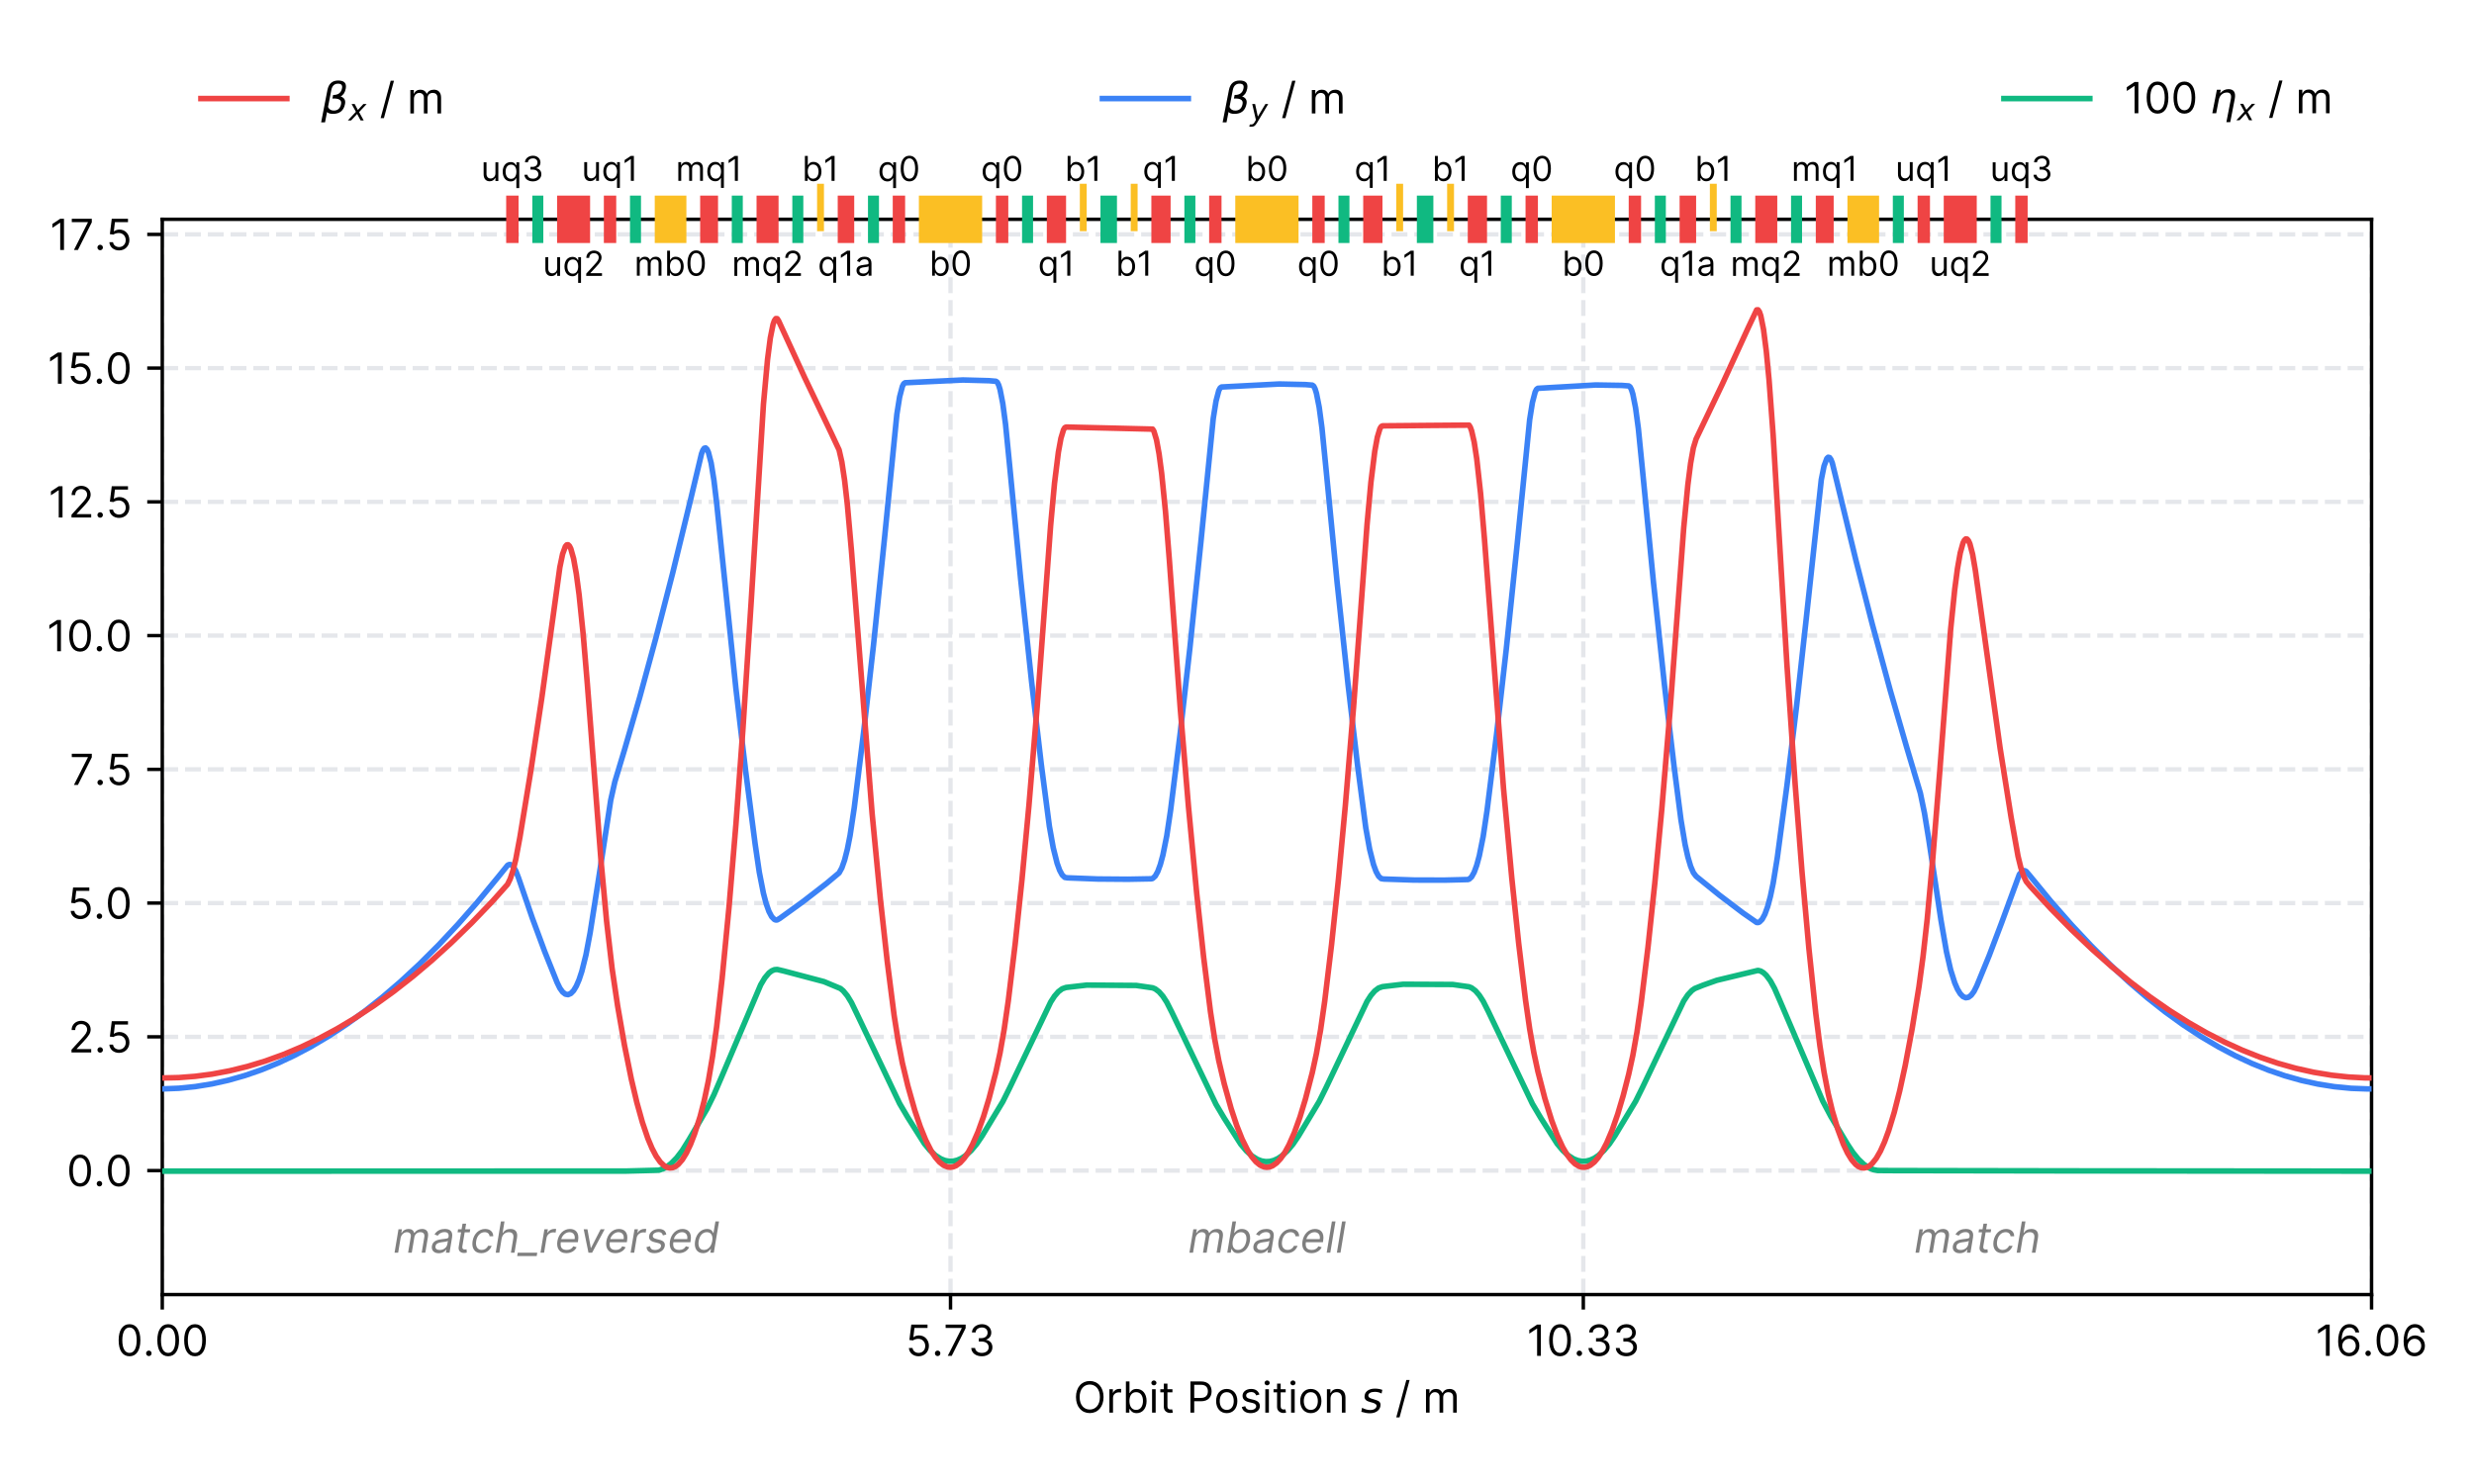 <?xml version="1.0" encoding="utf-8" standalone="no"?>
<!DOCTYPE svg PUBLIC "-//W3C//DTD SVG 1.1//EN"
  "http://www.w3.org/Graphics/SVG/1.1/DTD/svg11.dtd">
<!-- Created with matplotlib (https://matplotlib.org/) -->
<svg height="345.6pt" version="1.1" viewBox="0 0 576 345.6" width="576pt" xmlns="http://www.w3.org/2000/svg" xmlns:xlink="http://www.w3.org/1999/xlink">
 <defs>
  <style type="text/css">*{stroke-linecap:butt;stroke-linejoin:round;}</style>
 </defs>
 <g id="figure_1">
  <g id="patch_1">
   <path d="M 0 345.6 
L 576 345.6 
L 576 0 
L 0 0 
z
" style="fill:#ffffff;"/>
  </g>
  <g id="axes_1">
   <g id="patch_2">
    <path d="M 37.78 301.48 
L 552.15 301.48 
L 552.15 51.074 
L 37.78 51.074 
z
" style="fill:#ffffff;"/>
   </g>
   <g id="matplotlib.axis_1">
    <g id="xtick_1">
     <g id="line2d_1">
      <path clip-path="url(#p990323f74e)" d="M 37.78 301.48 
L 37.78 51.074 
" style="fill:none;stroke:#e5e7eb;stroke-dasharray:3.7,1.6;stroke-dashoffset:0;"/>
     </g>
     <g id="line2d_2">
      <defs>
       <path d="M 0 0 
L 0 3.5 
" id="m38af59e47b" style="stroke:#000000;stroke-width:0.8;"/>
      </defs>
      <g>
       <use style="stroke:#000000;stroke-width:0.8;" x="37.78" xlink:href="#m38af59e47b" y="301.48"/>
      </g>
     </g>
     <g id="text_1">
      <!-- 0.00 -->
      <g transform="translate(27.027 315.753)scale(0.1 -0.1)">
       <defs>
        <path d="M 31.25 -1 
C 47.297 -1 56.531 12.609 56.531 36.359 
C 56.531 59.938 47.156 73.719 31.25 73.719 
C 15.344 73.719 5.969 59.938 5.969 36.359 
C 5.969 12.609 15.203 -1 31.25 -1 
z
M 31.25 6.812 
C 20.672 6.812 14.484 17.438 14.484 36.359 
C 14.484 55.25 20.734 66.047 31.25 66.047 
C 41.766 66.047 48.016 55.25 48.016 36.359 
C 48.016 17.438 41.828 6.812 31.25 6.812 
z
" id="Inter-Regular-48"/>
        <path d="M 13.781 -0.562 
C 17.297 -0.562 20.172 2.312 20.172 5.828 
C 20.172 9.344 17.297 12.219 13.781 12.219 
C 10.266 12.219 7.391 9.344 7.391 5.828 
C 7.391 2.312 10.266 -0.562 13.781 -0.562 
z
" id="Inter-Regular-46"/>
       </defs>
       <use xlink:href="#Inter-Regular-48"/>
       <use x="62.5" xlink:href="#Inter-Regular-46"/>
       <use x="90.057" xlink:href="#Inter-Regular-48"/>
       <use x="152.557" xlink:href="#Inter-Regular-48"/>
      </g>
     </g>
    </g>
    <g id="xtick_2">
     <g id="line2d_3">
      <path clip-path="url(#p990323f74e)" d="M 221.301 301.48 
L 221.301 51.074 
" style="fill:none;stroke:#e5e7eb;stroke-dasharray:3.7,1.6;stroke-dashoffset:0;"/>
     </g>
     <g id="line2d_4">
      <g>
       <use style="stroke:#000000;stroke-width:0.8;" x="221.301" xlink:href="#m38af59e47b" y="301.48"/>
      </g>
     </g>
     <g id="text_2">
      <!-- 5.73 -->
      <g transform="translate(210.845 315.753)scale(0.1 -0.1)">
       <defs>
        <path d="M 30.25 -1 
C 44.109 -1 54.266 9.234 54.266 23.156 
C 54.266 37.25 44.469 47.578 31.109 47.578 
C 26.203 47.578 21.453 45.844 18.469 43.469 
L 18.047 43.469 
L 20.594 64.922 
L 51 64.922 
L 51 72.734 
L 13.219 72.734 
L 8.812 36.938 
L 17.047 35.938 
C 20.062 38.109 25.219 39.672 29.688 39.625 
C 38.953 39.562 45.734 32.531 45.734 23.016 
C 45.734 13.672 39.203 6.812 30.25 6.812 
C 22.797 6.812 16.875 11.609 16.188 18.188 
L 7.672 18.188 
C 8.203 7.109 17.75 -1 30.25 -1 
z
" id="Inter-Regular-53"/>
        <path d="M 9.797 0 
L 19.031 0 
L 51.422 64.484 
L 51.422 72.734 
L 4.828 72.734 
L 4.828 64.922 
L 42.328 64.922 
L 42.328 64.344 
z
" id="Inter-Regular-55"/>
        <path d="M 32.109 -1 
C 46.203 -1 56.672 7.844 56.672 19.75 
C 56.672 28.984 51.203 35.688 42.047 37.219 
L 42.047 37.781 
C 49.391 40.016 53.984 46.062 53.984 54.266 
C 53.984 64.562 45.844 73.719 32.391 73.719 
C 19.812 73.719 9.375 65.984 8.953 54.547 
L 17.469 54.547 
C 17.797 61.797 24.688 66.047 32.25 66.047 
C 40.266 66.047 45.453 61.188 45.453 53.828 
C 45.453 46.172 39.453 41.188 30.828 41.188 
L 25 41.188 
L 25 33.375 
L 30.828 33.375 
C 41.875 33.375 48.016 27.766 48.016 19.75 
C 48.016 12.031 41.297 6.812 31.969 6.812 
C 23.547 6.812 16.875 11.156 16.344 18.188 
L 7.391 18.188 
C 7.922 6.75 18 -1 32.109 -1 
z
" id="Inter-Regular-51"/>
       </defs>
       <use xlink:href="#Inter-Regular-53"/>
       <use x="60.795" xlink:href="#Inter-Regular-46"/>
       <use x="88.352" xlink:href="#Inter-Regular-55"/>
       <use x="145.455" xlink:href="#Inter-Regular-51"/>
      </g>
     </g>
    </g>
    <g id="xtick_3">
     <g id="line2d_5">
      <path clip-path="url(#p990323f74e)" d="M 368.629 301.48 
L 368.629 51.074 
" style="fill:none;stroke:#e5e7eb;stroke-dasharray:3.7,1.6;stroke-dashoffset:0;"/>
     </g>
     <g id="line2d_6">
      <g>
       <use style="stroke:#000000;stroke-width:0.8;" x="368.629" xlink:href="#m38af59e47b" y="301.48"/>
      </g>
     </g>
     <g id="text_3">
      <!-- 10.33 -->
      <g transform="translate(355.44 315.753)scale(0.1 -0.1)">
       <defs>
        <path d="M 33.094 72.734 
L 24.297 72.734 
L 6.109 60.656 
L 6.109 51.703 
L 23.859 63.5 
L 24.297 63.5 
L 24.297 0 
L 33.094 0 
z
" id="Inter-Regular-49"/>
       </defs>
       <use xlink:href="#Inter-Regular-49"/>
       <use x="46.449" xlink:href="#Inter-Regular-48"/>
       <use x="108.949" xlink:href="#Inter-Regular-46"/>
       <use x="136.506" xlink:href="#Inter-Regular-51"/>
       <use x="200.142" xlink:href="#Inter-Regular-51"/>
      </g>
     </g>
    </g>
    <g id="xtick_4">
     <g id="line2d_7">
      <path clip-path="url(#p990323f74e)" d="M 552.15 301.48 
L 552.15 51.074 
" style="fill:none;stroke:#e5e7eb;stroke-dasharray:3.7,1.6;stroke-dashoffset:0;"/>
     </g>
     <g id="line2d_8">
      <g>
       <use style="stroke:#000000;stroke-width:0.8;" x="552.15" xlink:href="#m38af59e47b" y="301.48"/>
      </g>
     </g>
     <g id="text_4">
      <!-- 16.06 -->
      <g transform="translate(539.088 315.753)scale(0.1 -0.1)">
       <defs>
        <path d="M 31.672 -1 
C 46.375 -1.172 55.969 9.906 55.969 23.438 
C 55.969 37.5 45.562 47.578 33.094 47.578 
C 25.609 47.578 19.172 43.922 15.203 37.922 
L 14.625 37.922 
C 14.672 55.781 21.562 66.047 32.812 66.047 
C 40.484 66.047 45.094 61.219 46.734 54.547 
L 55.406 54.547 
C 53.625 65.984 45.031 73.859 32.812 73.859 
C 16.438 73.859 6.391 59.375 6.391 33.516 
C 6.391 6.641 19.75 -0.859 31.672 -1 
z
M 31.672 6.812 
C 22.547 6.812 15.875 14.594 15.906 23.297 
C 15.953 32 22.938 39.766 31.969 39.766 
C 40.875 39.766 47.438 32.453 47.438 23.438 
C 47.438 14.203 40.594 6.812 31.672 6.812 
z
" id="Inter-Regular-54"/>
       </defs>
       <use xlink:href="#Inter-Regular-49"/>
       <use x="46.449" xlink:href="#Inter-Regular-54"/>
       <use x="108.807" xlink:href="#Inter-Regular-46"/>
       <use x="136.364" xlink:href="#Inter-Regular-48"/>
       <use x="198.864" xlink:href="#Inter-Regular-54"/>
      </g>
     </g>
    </g>
    <g id="text_5">
     <!-- Orbit Position $s$ / m -->
     <g transform="translate(249.915 329.072)scale(0.1 -0.1)">
      <defs>
       <path d="M 70.172 36.359 
C 70.172 59.375 56.672 73.719 38.062 73.719 
C 19.469 73.719 5.969 59.375 5.969 36.359 
C 5.969 13.359 19.469 -1 38.062 -1 
C 56.672 -1 70.172 13.359 70.172 36.359 
z
M 61.656 36.359 
C 61.656 17.469 51.281 7.25 38.062 7.25 
C 24.859 7.25 14.484 17.469 14.484 36.359 
C 14.484 55.25 24.859 65.484 38.062 65.484 
C 51.281 65.484 61.656 55.25 61.656 36.359 
z
" id="Inter-Regular-79"/>
       <path d="M 7.672 0 
L 16.047 0 
L 16.047 34.516 
C 16.047 41.906 21.875 47.297 29.828 47.297 
C 32.062 47.297 34.375 46.875 34.938 46.734 
L 34.938 55.25 
C 33.984 55.328 31.781 55.391 30.547 55.391 
C 24 55.391 18.328 51.703 16.344 46.312 
L 15.766 46.312 
L 15.766 54.547 
L 7.672 54.547 
z
" id="Inter-Regular-114"/>
       <path d="M 8.812 0 
L 16.906 0 
L 16.906 8.375 
L 17.906 8.375 
C 19.75 5.391 23.297 -1.141 33.812 -1.141 
C 47.438 -1.141 56.969 9.797 56.969 27.125 
C 56.969 44.312 47.438 55.25 33.672 55.25 
C 23.016 55.25 19.75 48.719 17.906 45.875 
L 17.188 45.875 
L 17.188 72.734 
L 8.812 72.734 
z
M 17.047 27.266 
C 17.047 39.484 22.438 47.734 32.672 47.734 
C 43.328 47.734 48.578 38.781 48.578 27.266 
C 48.578 15.625 43.188 6.391 32.672 6.391 
C 22.594 6.391 17.047 14.922 17.047 27.266 
z
" id="Inter-Regular-98"/>
       <path d="M 11.938 63.641 
C 15.203 63.641 17.906 66.188 17.906 69.312 
C 17.906 72.438 15.203 75 11.938 75 
C 8.672 75 5.969 72.438 5.969 69.312 
C 5.969 66.188 8.672 63.641 11.938 63.641 
z
M 7.672 0 
L 16.047 0 
L 16.047 54.547 
L 7.672 54.547 
z
" id="Inter-Regular-105"/>
       <path d="M 31.391 54.547 
L 19.75 54.547 
L 19.75 67.609 
L 11.359 67.609 
L 11.359 54.547 
L 3.125 54.547 
L 3.125 47.438 
L 11.359 47.438 
L 11.359 13.359 
C 11.359 3.828 19.031 -0.703 26.141 -0.703 
C 29.266 -0.703 31.25 -0.141 32.391 0.281 
L 30.688 7.812 
C 29.969 7.672 28.844 7.391 26.984 7.391 
C 23.297 7.391 19.75 8.516 19.75 15.625 
L 19.75 47.438 
L 31.391 47.438 
z
" id="Inter-Regular-116"/>
       <path id="Inter-Regular-32"/>
       <path d="M 8.812 0 
L 17.609 0 
L 17.609 26.562 
L 33.531 26.562 
C 50.469 26.562 58.094 36.859 58.094 49.719 
C 58.094 62.578 50.469 72.734 33.375 72.734 
L 8.812 72.734 
z
M 33.094 64.922 
C 44.922 64.922 49.438 58.453 49.438 49.719 
C 49.438 40.984 44.922 34.375 33.234 34.375 
L 17.609 34.375 
L 17.609 64.922 
z
" id="Inter-Regular-80"/>
       <path d="M 29.828 -1.141 
C 44.609 -1.141 54.547 10.078 54.547 26.984 
C 54.547 44.031 44.609 55.25 29.828 55.25 
C 15.062 55.25 5.109 44.031 5.109 26.984 
C 5.109 10.078 15.062 -1.141 29.828 -1.141 
z
M 29.828 6.391 
C 18.609 6.391 13.5 16.047 13.5 26.984 
C 13.5 37.922 18.609 47.734 29.828 47.734 
C 41.047 47.734 46.172 37.922 46.172 26.984 
C 46.172 16.047 41.047 6.391 29.828 6.391 
z
" id="Inter-Regular-111"/>
       <path d="M 46.312 42.328 
C 43.688 50.078 37.781 55.25 26.984 55.25 
C 15.484 55.25 6.969 48.719 6.969 39.484 
C 6.969 31.953 11.438 26.922 21.453 24.578 
L 30.547 22.438 
C 36.047 21.172 38.641 18.531 38.641 14.766 
C 38.641 10.078 33.672 6.25 25.859 6.25 
C 19 6.25 14.703 9.203 13.219 15.062 
L 5.25 13.062 
C 7.203 3.797 14.844 -1.141 26 -1.141 
C 38.672 -1.141 47.297 5.781 47.297 15.203 
C 47.297 22.797 42.547 27.594 32.812 29.969 
L 24.719 31.953 
C 18.25 33.562 15.344 35.719 15.344 39.922 
C 15.344 44.609 20.312 48.016 26.984 48.016 
C 34.312 48.016 37.328 43.969 38.781 40.203 
z
" id="Inter-Regular-115"/>
       <path d="M 16.047 32.812 
C 16.047 42.328 21.953 47.734 29.969 47.734 
C 37.75 47.734 42.469 42.656 42.469 34.094 
L 42.469 0 
L 50.859 0 
L 50.859 34.656 
C 50.859 48.578 43.438 55.25 32.391 55.25 
C 24.156 55.25 19.031 51.562 16.484 46.016 
L 15.766 46.016 
L 15.766 54.547 
L 7.672 54.547 
L 7.672 0 
L 16.047 0 
z
" id="Inter-Regular-110"/>
       <path d="M 50 53.078 
L 48.297 44.578 
Q 44.734 46.531 40.766 47.5 
Q 36.812 48.484 32.625 48.484 
Q 25.531 48.484 21.453 46.062 
Q 17.391 43.656 17.391 39.5 
Q 17.391 34.672 26.859 32.078 
Q 27.594 31.891 27.938 31.781 
L 30.812 30.906 
Q 39.797 28.422 42.797 25.688 
Q 45.797 22.953 45.797 18.219 
Q 45.797 9.516 38.891 4.047 
Q 31.984 -1.422 20.797 -1.422 
Q 16.453 -1.422 11.672 -0.578 
Q 6.891 0.25 1.125 2 
L 2.875 11.281 
Q 7.812 8.734 12.594 7.422 
Q 17.391 6.109 21.781 6.109 
Q 28.375 6.109 32.5 8.938 
Q 36.625 11.766 36.625 16.109 
Q 36.625 20.797 25.781 23.688 
L 24.859 23.922 
L 21.781 24.703 
Q 14.938 26.516 11.766 29.469 
Q 8.594 32.422 8.594 37.016 
Q 8.594 45.75 15.156 50.875 
Q 21.734 56 33.016 56 
Q 37.453 56 41.672 55.266 
Q 45.906 54.547 50 53.078 
z
" id="DejaVuSans-Oblique-115"/>
       <path d="M 33.375 76.141 
L 25.719 76.141 
L 2.281 -10.938 
L 9.938 -10.938 
z
" id="Inter-Regular-47"/>
       <path d="M 7.672 0 
L 16.047 0 
L 16.047 34.094 
C 16.047 42.078 21.875 47.734 28.406 47.734 
C 34.766 47.734 39.203 43.578 39.203 37.359 
L 39.203 0 
L 47.734 0 
L 47.734 35.516 
C 47.734 42.547 52.125 47.734 59.797 47.734 
C 65.766 47.734 70.875 44.562 70.875 36.5 
L 70.875 0 
L 79.266 0 
L 79.266 36.5 
C 79.266 49.328 72.375 55.25 62.641 55.25 
C 54.828 55.25 49.109 51.672 46.312 46.016 
L 45.734 46.016 
C 43.047 51.844 38.281 55.25 31.109 55.25 
C 24 55.25 18.75 51.844 16.484 46.016 
L 15.766 46.016 
L 15.766 54.547 
L 7.672 54.547 
z
" id="Inter-Regular-109"/>
      </defs>
      <use transform="translate(0 0.859)" xlink:href="#Inter-Regular-79"/>
      <use transform="translate(76.136 0.859)" xlink:href="#Inter-Regular-114"/>
      <use transform="translate(113.352 0.859)" xlink:href="#Inter-Regular-98"/>
      <use transform="translate(175.426 0.859)" xlink:href="#Inter-Regular-105"/>
      <use transform="translate(199.148 0.859)" xlink:href="#Inter-Regular-116"/>
      <use transform="translate(235.511 0.859)" xlink:href="#Inter-Regular-32"/>
      <use transform="translate(263.636 0.859)" xlink:href="#Inter-Regular-80"/>
      <use transform="translate(327.131 0.859)" xlink:href="#Inter-Regular-111"/>
      <use transform="translate(386.79 0.859)" xlink:href="#Inter-Regular-115"/>
      <use transform="translate(439.063 0.859)" xlink:href="#Inter-Regular-105"/>
      <use transform="translate(462.784 0.859)" xlink:href="#Inter-Regular-116"/>
      <use transform="translate(499.148 0.859)" xlink:href="#Inter-Regular-105"/>
      <use transform="translate(522.869 0.859)" xlink:href="#Inter-Regular-111"/>
      <use transform="translate(582.529 0.859)" xlink:href="#Inter-Regular-110"/>
      <use transform="translate(641.051 0.859)" xlink:href="#Inter-Regular-32"/>
      <use transform="translate(669.176 0.859)" xlink:href="#DejaVuSans-Oblique-115"/>
      <use transform="translate(721.276 0.859)" xlink:href="#Inter-Regular-32"/>
      <use transform="translate(749.401 0.859)" xlink:href="#Inter-Regular-47"/>
      <use transform="translate(785.054 0.859)" xlink:href="#Inter-Regular-32"/>
      <use transform="translate(813.179 0.859)" xlink:href="#Inter-Regular-109"/>
     </g>
    </g>
   </g>
   <g id="matplotlib.axis_2">
    <g id="ytick_1">
     <g id="line2d_9">
      <path clip-path="url(#p990323f74e)" d="M 37.78 272.608 
L 552.15 272.608 
" style="fill:none;stroke:#e5e7eb;stroke-dasharray:3.7,1.6;stroke-dashoffset:0;"/>
     </g>
     <g id="line2d_10">
      <defs>
       <path d="M 0 0 
L -3.5 0 
" id="mcfcafe190e" style="stroke:#000000;stroke-width:0.8;"/>
      </defs>
      <g>
       <use style="stroke:#000000;stroke-width:0.8;" x="37.78" xlink:href="#mcfcafe190e" y="272.608"/>
      </g>
     </g>
     <g id="text_6">
      <!-- 0.0 -->
      <g transform="translate(15.524 276.245)scale(0.1 -0.1)">
       <use xlink:href="#Inter-Regular-48"/>
       <use x="62.5" xlink:href="#Inter-Regular-46"/>
       <use x="90.057" xlink:href="#Inter-Regular-48"/>
      </g>
     </g>
    </g>
    <g id="ytick_2">
     <g id="line2d_11">
      <path clip-path="url(#p990323f74e)" d="M 37.78 241.462 
L 552.15 241.462 
" style="fill:none;stroke:#e5e7eb;stroke-dasharray:3.7,1.6;stroke-dashoffset:0;"/>
     </g>
     <g id="line2d_12">
      <g>
       <use style="stroke:#000000;stroke-width:0.8;" x="37.78" xlink:href="#mcfcafe190e" y="241.462"/>
      </g>
     </g>
     <g id="text_7">
      <!-- 2.5 -->
      <g transform="translate(15.893 245.098)scale(0.1 -0.1)">
       <defs>
        <path d="M 7.531 0 
L 53.406 0 
L 53.406 7.812 
L 19.609 7.812 
L 19.609 8.375 
L 35.938 25.859 
C 48.438 39.234 52.125 45.484 52.125 53.547 
C 52.125 64.766 43.047 73.719 30.25 73.719 
C 17.516 73.719 7.812 65.062 7.812 52.266 
L 16.188 52.266 
C 16.188 60.547 21.562 66.047 29.969 66.047 
C 37.859 66.047 43.891 61.219 43.891 53.547 
C 43.891 46.844 39.953 41.875 31.531 32.672 
L 7.531 6.391 
z
" id="Inter-Regular-50"/>
       </defs>
       <use xlink:href="#Inter-Regular-50"/>
       <use x="60.511" xlink:href="#Inter-Regular-46"/>
       <use x="88.068" xlink:href="#Inter-Regular-53"/>
      </g>
     </g>
    </g>
    <g id="ytick_3">
     <g id="line2d_13">
      <path clip-path="url(#p990323f74e)" d="M 37.78 210.315 
L 552.15 210.315 
" style="fill:none;stroke:#e5e7eb;stroke-dasharray:3.7,1.6;stroke-dashoffset:0;"/>
     </g>
     <g id="line2d_14">
      <g>
       <use style="stroke:#000000;stroke-width:0.8;" x="37.78" xlink:href="#mcfcafe190e" y="210.315"/>
      </g>
     </g>
     <g id="text_8">
      <!-- 5.0 -->
      <g transform="translate(15.694 213.952)scale(0.1 -0.1)">
       <use xlink:href="#Inter-Regular-53"/>
       <use x="60.795" xlink:href="#Inter-Regular-46"/>
       <use x="88.352" xlink:href="#Inter-Regular-48"/>
      </g>
     </g>
    </g>
    <g id="ytick_4">
     <g id="line2d_15">
      <path clip-path="url(#p990323f74e)" d="M 37.78 179.169 
L 552.15 179.169 
" style="fill:none;stroke:#e5e7eb;stroke-dasharray:3.7,1.6;stroke-dashoffset:0;"/>
     </g>
     <g id="line2d_16">
      <g>
       <use style="stroke:#000000;stroke-width:0.8;" x="37.78" xlink:href="#mcfcafe190e" y="179.169"/>
      </g>
     </g>
     <g id="text_9">
      <!-- 7.5 -->
      <g transform="translate(16.233 182.806)scale(0.1 -0.1)">
       <use xlink:href="#Inter-Regular-55"/>
       <use x="57.102" xlink:href="#Inter-Regular-46"/>
       <use x="84.659" xlink:href="#Inter-Regular-53"/>
      </g>
     </g>
    </g>
    <g id="ytick_5">
     <g id="line2d_17">
      <path clip-path="url(#p990323f74e)" d="M 37.78 148.022 
L 552.15 148.022 
" style="fill:none;stroke:#e5e7eb;stroke-dasharray:3.7,1.6;stroke-dashoffset:0;"/>
     </g>
     <g id="line2d_18">
      <g>
       <use style="stroke:#000000;stroke-width:0.8;" x="37.78" xlink:href="#mcfcafe190e" y="148.022"/>
      </g>
     </g>
     <g id="text_10">
      <!-- 10.0 -->
      <g transform="translate(10.878 151.659)scale(0.1 -0.1)">
       <use xlink:href="#Inter-Regular-49"/>
       <use x="46.449" xlink:href="#Inter-Regular-48"/>
       <use x="108.949" xlink:href="#Inter-Regular-46"/>
       <use x="136.506" xlink:href="#Inter-Regular-48"/>
      </g>
     </g>
    </g>
    <g id="ytick_6">
     <g id="line2d_19">
      <path clip-path="url(#p990323f74e)" d="M 37.78 116.876 
L 552.15 116.876 
" style="fill:none;stroke:#e5e7eb;stroke-dasharray:3.7,1.6;stroke-dashoffset:0;"/>
     </g>
     <g id="line2d_20">
      <g>
       <use style="stroke:#000000;stroke-width:0.8;" x="37.78" xlink:href="#mcfcafe190e" y="116.876"/>
      </g>
     </g>
     <g id="text_11">
      <!-- 12.5 -->
      <g transform="translate(11.247 120.513)scale(0.1 -0.1)">
       <use xlink:href="#Inter-Regular-49"/>
       <use x="46.449" xlink:href="#Inter-Regular-50"/>
       <use x="106.96" xlink:href="#Inter-Regular-46"/>
       <use x="134.517" xlink:href="#Inter-Regular-53"/>
      </g>
     </g>
    </g>
    <g id="ytick_7">
     <g id="line2d_21">
      <path clip-path="url(#p990323f74e)" d="M 37.78 85.73 
L 552.15 85.73 
" style="fill:none;stroke:#e5e7eb;stroke-dasharray:3.7,1.6;stroke-dashoffset:0;"/>
     </g>
     <g id="line2d_22">
      <g>
       <use style="stroke:#000000;stroke-width:0.8;" x="37.78" xlink:href="#mcfcafe190e" y="85.73"/>
      </g>
     </g>
     <g id="text_12">
      <!-- 15.0 -->
      <g transform="translate(11.049 89.366)scale(0.1 -0.1)">
       <use xlink:href="#Inter-Regular-49"/>
       <use x="46.449" xlink:href="#Inter-Regular-53"/>
       <use x="107.244" xlink:href="#Inter-Regular-46"/>
       <use x="134.801" xlink:href="#Inter-Regular-48"/>
      </g>
     </g>
    </g>
    <g id="ytick_8">
     <g id="line2d_23">
      <path clip-path="url(#p990323f74e)" d="M 37.78 54.583 
L 552.15 54.583 
" style="fill:none;stroke:#e5e7eb;stroke-dasharray:3.7,1.6;stroke-dashoffset:0;"/>
     </g>
     <g id="line2d_24">
      <g>
       <use style="stroke:#000000;stroke-width:0.8;" x="37.78" xlink:href="#mcfcafe190e" y="54.583"/>
      </g>
     </g>
     <g id="text_13">
      <!-- 17.5 -->
      <g transform="translate(11.588 58.22)scale(0.1 -0.1)">
       <use xlink:href="#Inter-Regular-49"/>
       <use x="46.449" xlink:href="#Inter-Regular-55"/>
       <use x="103.551" xlink:href="#Inter-Regular-46"/>
       <use x="131.108" xlink:href="#Inter-Regular-53"/>
      </g>
     </g>
    </g>
   </g>
   <g id="patch_3">
    <path d="M 37.78 301.48 
L 37.78 51.074 
" style="fill:none;stroke:#000000;stroke-linecap:square;stroke-linejoin:miter;stroke-width:0.8;"/>
   </g>
   <g id="patch_4">
    <path d="M 552.15 301.48 
L 552.15 51.074 
" style="fill:none;stroke:#000000;stroke-linecap:square;stroke-linejoin:miter;stroke-width:0.8;"/>
   </g>
   <g id="patch_5">
    <path d="M 37.78 301.48 
L 552.15 301.48 
" style="fill:none;stroke:#000000;stroke-linecap:square;stroke-linejoin:miter;stroke-width:0.8;"/>
   </g>
   <g id="patch_6">
    <path d="M 37.78 51.074 
L 552.15 51.074 
" style="fill:none;stroke:#000000;stroke-linecap:square;stroke-linejoin:miter;stroke-width:0.8;"/>
   </g>
   <g id="legend_1">
    <g id="line2d_25">
     <path d="M 46.78 22.953 
L 66.78 22.953 
" style="fill:none;stroke:#ef4444;stroke-linecap:square;stroke-width:1.3;"/>
    </g>
    <g id="line2d_26"/>
    <g id="text_14">
     <!-- $\beta_x$ / m -->
     <g transform="translate(74.78 26.453)scale(0.1 -0.1)">
      <defs>
       <path d="M 13.625 3.375 
L 8.938 -20.797 
L -0.094 -20.797 
L 14.5 54.344 
Q 18.844 76.609 39.656 76.609 
Q 60.75 76.609 57.172 57.812 
Q 54.734 44.438 45.219 39.547 
Q 58.016 35.156 55.516 22.125 
Q 51.125 -1.078 27.484 -1.031 
Q 17.141 -0.984 13.625 3.375 
z
M 15.922 15.094 
Q 19.672 6.594 29.297 6.641 
Q 43.359 6.641 46.344 21.969 
Q 49.031 35.75 26.172 34.672 
L 27.781 42.969 
Q 45.453 42.672 48.531 58.594 
Q 50.641 69.344 39.203 69.281 
Q 26.422 69.281 23.484 54.047 
z
" id="DejaVuSans-Oblique-946"/>
       <path d="M 60.016 54.688 
L 34.906 27.875 
L 50.297 0 
L 39.984 0 
L 28.422 21.688 
L 8.297 0 
L -2.594 0 
L 24.312 28.812 
L 10.016 54.688 
L 20.312 54.688 
L 30.812 34.906 
L 49.125 54.688 
z
" id="DejaVuSans-Oblique-120"/>
      </defs>
      <use transform="translate(0 0.391)" xlink:href="#DejaVuSans-Oblique-946"/>
      <use transform="translate(63.818 -16.016)scale(0.7)" xlink:href="#DejaVuSans-Oblique-120"/>
      <use transform="translate(107.979 0.391)" xlink:href="#Inter-Regular-32"/>
      <use transform="translate(136.104 0.391)" xlink:href="#Inter-Regular-47"/>
      <use transform="translate(171.757 0.391)" xlink:href="#Inter-Regular-32"/>
      <use transform="translate(199.882 0.391)" xlink:href="#Inter-Regular-109"/>
     </g>
    </g>
    <g id="line2d_27">
     <path d="M 256.665 22.953 
L 276.665 22.953 
" style="fill:none;stroke:#3b82f6;stroke-linecap:square;stroke-width:1.3;"/>
    </g>
    <g id="line2d_28"/>
    <g id="text_15">
     <!-- $\beta_y$ / m -->
     <g transform="translate(284.665 26.453)scale(0.1 -0.1)">
      <defs>
       <path d="M 24.812 -5.078 
Q 18.562 -15.578 14.625 -18.188 
Q 10.688 -20.797 4.594 -20.797 
L -2.484 -20.797 
L -0.984 -13.281 
L 4.203 -13.281 
Q 7.953 -13.281 10.594 -11.234 
Q 13.234 -9.188 16.5 -3.219 
L 19.281 2 
L 7.172 54.688 
L 16.703 54.688 
L 25.781 12.797 
L 50.875 54.688 
L 60.297 54.688 
z
" id="DejaVuSans-Oblique-121"/>
      </defs>
      <use transform="translate(0 0.391)" xlink:href="#DejaVuSans-Oblique-946"/>
      <use transform="translate(63.818 -16.016)scale(0.7)" xlink:href="#DejaVuSans-Oblique-121"/>
      <use transform="translate(107.979 0.391)" xlink:href="#Inter-Regular-32"/>
      <use transform="translate(136.104 0.391)" xlink:href="#Inter-Regular-47"/>
      <use transform="translate(171.757 0.391)" xlink:href="#Inter-Regular-32"/>
      <use transform="translate(199.882 0.391)" xlink:href="#Inter-Regular-109"/>
     </g>
    </g>
    <g id="line2d_29">
     <path d="M 466.55 22.953 
L 486.55 22.953 
" style="fill:none;stroke:#10b981;stroke-linecap:square;stroke-width:1.3;"/>
    </g>
    <g id="line2d_30"/>
    <g id="text_16">
     <!-- 100 $\eta_x$ / m -->
     <g transform="translate(494.55 26.453)scale(0.1 -0.1)">
      <defs>
       <path d="M 57.859 33.016 
L 47.406 -20.797 
L 38.422 -20.797 
L 48.828 32.719 
Q 50.344 40.484 48.047 44.344 
Q 45.797 48.188 39.75 48.188 
Q 32.469 48.188 27.344 43.562 
Q 22.266 38.922 20.703 30.906 
L 14.703 0 
L 5.672 0 
L 16.312 54.688 
L 25.344 54.688 
L 23.688 46.188 
Q 27.828 51.125 32.719 53.562 
Q 37.547 56 43.266 56 
Q 52.688 56 56.391 50.203 
Q 60.062 44.344 57.859 33.016 
z
" id="DejaVuSans-Oblique-951"/>
      </defs>
      <use transform="translate(0 0.859)" xlink:href="#Inter-Regular-49"/>
      <use transform="translate(46.449 0.859)" xlink:href="#Inter-Regular-48"/>
      <use transform="translate(108.949 0.859)" xlink:href="#Inter-Regular-48"/>
      <use transform="translate(171.449 0.859)" xlink:href="#Inter-Regular-32"/>
      <use transform="translate(199.574 0.859)" xlink:href="#DejaVuSans-Oblique-951"/>
      <use transform="translate(262.953 -15.547)scale(0.7)" xlink:href="#DejaVuSans-Oblique-120"/>
      <use transform="translate(307.113 0.859)" xlink:href="#Inter-Regular-32"/>
      <use transform="translate(335.238 0.859)" xlink:href="#Inter-Regular-47"/>
      <use transform="translate(370.891 0.859)" xlink:href="#Inter-Regular-32"/>
      <use transform="translate(399.016 0.859)" xlink:href="#Inter-Regular-109"/>
     </g>
    </g>
   </g>
   <g id="line2d_31">
    <path clip-path="url(#p990323f74e)" d="M 37.78 272.741 
L 145.714 272.724 
L 153.401 272.524 
L 154.362 272.2 
L 155.323 271.668 
L 156.284 270.928 
L 157.565 269.617 
L 158.846 267.938 
L 160.447 265.364 
L 164.611 258.223 
L 166.212 254.961 
L 168.134 250.483 
L 177.102 229.35 
L 178.063 227.737 
L 179.024 226.595 
L 179.664 226.102 
L 180.305 225.827 
L 180.945 225.77 
L 182.547 226.147 
L 191.835 228.603 
L 195.678 230.206 
L 196.319 230.745 
L 197.28 231.91 
L 198.24 233.489 
L 199.842 236.808 
L 209.45 256.998 
L 211.372 260.254 
L 215.215 266.333 
L 216.496 267.878 
L 217.777 269.062 
L 219.059 269.884 
L 220.019 270.264 
L 220.98 270.44 
L 221.941 270.413 
L 222.902 270.182 
L 223.863 269.748 
L 224.824 269.111 
L 226.105 267.945 
L 227.386 266.418 
L 228.667 264.529 
L 233.471 256.565 
L 235.073 253.344 
L 244.617 233.371 
L 245.514 231.984 
L 246.411 230.948 
L 247.307 230.274 
L 248.204 229.965 
L 253.008 229.413 
L 264.538 229.497 
L 268.36 230.05 
L 268.958 230.297 
L 269.855 230.974 
L 270.752 232.011 
L 271.649 233.399 
L 272.866 235.803 
L 283.115 257.195 
L 285.036 260.43 
L 288.88 266.472 
L 290.161 268.005 
L 291.442 269.176 
L 292.723 269.986 
L 293.684 270.356 
L 294.645 270.523 
L 295.606 270.486 
L 296.566 270.246 
L 297.527 269.803 
L 298.488 269.156 
L 299.769 267.978 
L 301.05 266.438 
L 302.331 264.537 
L 307.136 256.526 
L 308.737 253.287 
L 318.281 233.211 
L 319.178 231.816 
L 320.075 230.774 
L 320.972 230.094 
L 321.869 229.783 
L 326.673 229.218 
L 338.203 229.27 
L 342.025 229.812 
L 342.623 230.059 
L 343.519 230.736 
L 344.416 231.776 
L 345.313 233.169 
L 346.53 235.583 
L 356.779 257.061 
L 358.701 260.305 
L 362.544 266.364 
L 363.825 267.902 
L 365.106 269.079 
L 366.387 269.894 
L 367.348 270.268 
L 368.309 270.44 
L 369.27 270.407 
L 370.231 270.171 
L 371.192 269.732 
L 372.153 269.089 
L 373.434 267.917 
L 374.715 266.382 
L 375.996 264.487 
L 380.8 256.496 
L 382.401 253.263 
L 392.01 233.113 
L 392.971 231.677 
L 393.932 230.658 
L 394.572 230.215 
L 396.494 229.44 
L 399.697 228.3 
L 409.305 225.991 
L 409.946 226.156 
L 410.586 226.539 
L 411.227 227.136 
L 412.188 228.43 
L 413.148 230.188 
L 414.43 233.127 
L 424.358 256.393 
L 426.28 260.034 
L 430.123 266.457 
L 431.404 268.403 
L 432.685 269.98 
L 433.967 271.187 
L 435.248 272.025 
L 436.209 272.41 
L 437.169 272.588 
L 440.372 272.612 
L 483.93 272.683 
L 552.47 272.741 
L 552.47 272.741 
" style="fill:none;stroke:#10b981;stroke-linecap:square;stroke-width:1.3;"/>
   </g>
   <g id="line2d_32">
    <path clip-path="url(#p990323f74e)" d="M 37.78 253.592 
L 41.623 253.44 
L 45.467 253.053 
L 49.31 252.431 
L 53.153 251.574 
L 56.997 250.482 
L 60.84 249.155 
L 64.684 247.592 
L 68.527 245.795 
L 72.37 243.762 
L 76.534 241.295 
L 80.698 238.552 
L 84.861 235.533 
L 89.025 232.238 
L 93.188 228.667 
L 97.672 224.513 
L 102.156 220.039 
L 106.64 215.245 
L 111.124 210.13 
L 115.928 204.296 
L 118.17 201.526 
L 118.491 201.349 
L 118.811 201.329 
L 119.131 201.466 
L 119.451 201.76 
L 120.092 202.811 
L 120.733 204.465 
L 123.935 213.821 
L 126.818 221.609 
L 129.7 228.798 
L 130.341 230.115 
L 130.982 231.016 
L 131.622 231.52 
L 132.263 231.635 
L 132.903 231.364 
L 133.544 230.702 
L 134.184 229.637 
L 134.825 228.147 
L 135.465 226.207 
L 136.426 222.367 
L 137.387 217.267 
L 139.309 205.053 
L 142.191 186.338 
L 143.152 182.062 
L 145.394 174.63 
L 148.917 162.471 
L 152.761 148.365 
L 156.604 133.484 
L 160.768 116.413 
L 163.33 105.664 
L 163.65 104.839 
L 163.97 104.391 
L 164.291 104.323 
L 164.611 104.635 
L 164.931 105.326 
L 165.572 107.829 
L 166.212 111.788 
L 166.853 117.131 
L 171.337 160.351 
L 173.579 179.377 
L 175.821 196.623 
L 176.782 203.139 
L 177.742 208.037 
L 178.383 210.459 
L 179.024 212.262 
L 179.664 213.479 
L 180.305 214.133 
L 180.625 214.253 
L 180.945 214.236 
L 181.586 213.858 
L 187.031 209.917 
L 192.475 205.702 
L 195.358 203.283 
L 195.998 202.119 
L 196.639 200.298 
L 197.28 197.785 
L 197.92 194.537 
L 198.881 188.15 
L 201.123 170.084 
L 203.365 150.253 
L 205.927 125.426 
L 208.81 96.474 
L 209.45 92.447 
L 210.091 89.987 
L 210.411 89.359 
L 210.731 89.138 
L 224.183 88.494 
L 230.268 88.66 
L 231.87 88.796 
L 232.19 89.027 
L 232.51 89.664 
L 232.831 90.706 
L 233.471 93.98 
L 234.112 98.792 
L 235.073 108.516 
L 237.635 134.886 
L 240.197 158.935 
L 242.439 178.073 
L 244.318 192.429 
L 245.215 197.439 
L 246.112 201.017 
L 246.709 202.671 
L 247.307 203.771 
L 247.905 204.333 
L 248.524 204.433 
L 255.571 204.706 
L 262.617 204.762 
L 268.061 204.658 
L 268.36 204.583 
L 268.958 204.038 
L 269.556 202.957 
L 270.154 201.325 
L 270.752 199.116 
L 271.649 194.642 
L 272.545 188.637 
L 274.787 170.665 
L 277.029 150.936 
L 279.592 126.236 
L 282.474 97.431 
L 283.115 93.423 
L 283.755 90.973 
L 284.075 90.348 
L 284.396 90.127 
L 297.848 89.427 
L 303.933 89.564 
L 305.534 89.693 
L 305.855 89.921 
L 306.175 90.554 
L 306.495 91.589 
L 307.136 94.844 
L 307.776 99.63 
L 308.737 109.303 
L 311.299 135.535 
L 313.862 159.459 
L 316.103 178.499 
L 317.982 192.783 
L 318.879 197.766 
L 319.776 201.324 
L 320.374 202.968 
L 320.972 204.06 
L 321.57 204.616 
L 322.189 204.713 
L 329.235 204.949 
L 336.281 204.967 
L 341.726 204.832 
L 342.025 204.756 
L 342.623 204.209 
L 343.221 203.127 
L 343.818 201.496 
L 344.416 199.288 
L 345.313 194.82 
L 346.21 188.823 
L 348.452 170.877 
L 350.694 151.175 
L 353.256 126.507 
L 356.139 97.737 
L 356.779 93.732 
L 357.42 91.283 
L 357.74 90.657 
L 358.06 90.434 
L 371.512 89.656 
L 377.597 89.757 
L 379.199 89.876 
L 379.519 90.102 
L 379.839 90.732 
L 380.16 91.764 
L 380.8 95.013 
L 381.441 99.79 
L 382.401 109.448 
L 384.964 135.644 
L 387.526 159.535 
L 389.768 178.55 
L 391.369 190.958 
L 392.33 196.706 
L 392.971 199.573 
L 393.611 201.733 
L 394.252 203.224 
L 394.892 204.073 
L 400.337 208.476 
L 405.782 212.601 
L 408.985 214.828 
L 409.305 214.85 
L 409.625 214.736 
L 410.266 214.099 
L 410.906 212.906 
L 411.547 211.132 
L 412.188 208.746 
L 412.828 205.703 
L 413.789 199.778 
L 416.031 183.017 
L 418.273 164.502 
L 420.515 144.235 
L 424.038 111.707 
L 424.678 108.519 
L 425.319 106.794 
L 425.639 106.49 
L 425.96 106.562 
L 426.28 107.009 
L 426.6 107.828 
L 427.561 111.748 
L 432.045 130.272 
L 435.888 145.291 
L 440.052 160.654 
L 443.895 173.959 
L 447.098 184.698 
L 448.059 189.36 
L 449.02 195.226 
L 451.902 214.287 
L 453.183 221.665 
L 454.144 225.846 
L 455.105 228.897 
L 455.746 230.369 
L 456.386 231.424 
L 457.027 232.082 
L 457.667 232.355 
L 458.308 232.249 
L 458.948 231.761 
L 459.589 230.882 
L 460.23 229.597 
L 463.112 222.57 
L 465.995 214.958 
L 470.158 203.611 
L 470.799 202.888 
L 471.119 202.756 
L 471.439 202.778 
L 471.76 202.954 
L 472.721 204.091 
L 477.525 209.938 
L 482.329 215.417 
L 486.813 220.2 
L 491.297 224.663 
L 495.781 228.806 
L 499.944 232.367 
L 504.108 235.652 
L 508.272 238.66 
L 512.435 241.393 
L 516.599 243.85 
L 520.442 245.873 
L 524.286 247.661 
L 528.129 249.213 
L 531.972 250.531 
L 535.816 251.614 
L 539.659 252.461 
L 543.502 253.073 
L 547.346 253.451 
L 551.189 253.593 
L 552.47 253.588 
L 552.47 253.588 
" style="fill:none;stroke:#3b82f6;stroke-linecap:square;stroke-width:1.3;"/>
   </g>
   <g id="patch_7">
    <path d="M 117.85 56.594 
L 120.733 56.594 
L 120.733 45.553 
L 117.85 45.553 
z
" style="fill:#ef4444;"/>
   </g>
   <g id="patch_8">
    <path d="M 123.935 56.594 
L 126.498 56.594 
L 126.498 45.553 
L 123.935 45.553 
z
" style="fill:#10b981;"/>
   </g>
   <g id="patch_9">
    <path d="M 129.7 56.594 
L 137.387 56.594 
L 137.387 45.553 
L 129.7 45.553 
z
" style="fill:#ef4444;"/>
   </g>
   <g id="patch_10">
    <path d="M 140.59 56.594 
L 143.472 56.594 
L 143.472 45.553 
L 140.59 45.553 
z
" style="fill:#ef4444;"/>
   </g>
   <g id="patch_11">
    <path d="M 146.675 56.594 
L 149.238 56.594 
L 149.238 45.553 
L 146.675 45.553 
z
" style="fill:#10b981;"/>
   </g>
   <g id="patch_12">
    <path d="M 152.44 56.594 
L 159.807 56.594 
L 159.807 45.553 
L 152.44 45.553 
z
" style="fill:#fbbf24;"/>
   </g>
   <g id="patch_13">
    <path d="M 163.01 56.594 
L 167.173 56.594 
L 167.173 45.553 
L 163.01 45.553 
z
" style="fill:#ef4444;"/>
   </g>
   <g id="patch_14">
    <path d="M 170.376 56.594 
L 172.938 56.594 
L 172.938 45.553 
L 170.376 45.553 
z
" style="fill:#10b981;"/>
   </g>
   <g id="patch_15">
    <path d="M 176.141 56.594 
L 181.266 56.594 
L 181.266 45.553 
L 176.141 45.553 
z
" style="fill:#ef4444;"/>
   </g>
   <g id="patch_16">
    <path d="M 184.468 56.594 
L 187.031 56.594 
L 187.031 45.553 
L 184.468 45.553 
z
" style="fill:#10b981;"/>
   </g>
   <g id="patch_17">
    <path d="M 190.233 53.834 
L 191.835 53.834 
L 191.835 42.793 
L 190.233 42.793 
z
" style="fill:#fbbf24;"/>
   </g>
   <g id="patch_18">
    <path d="M 195.038 56.594 
L 198.881 56.594 
L 198.881 45.553 
L 195.038 45.553 
z
" style="fill:#ef4444;"/>
   </g>
   <g id="patch_19">
    <path d="M 202.084 56.594 
L 204.646 56.594 
L 204.646 45.553 
L 202.084 45.553 
z
" style="fill:#10b981;"/>
   </g>
   <g id="patch_20">
    <path d="M 207.849 56.594 
L 210.731 56.594 
L 210.731 45.553 
L 207.849 45.553 
z
" style="fill:#ef4444;"/>
   </g>
   <g id="patch_21">
    <path d="M 213.934 56.594 
L 228.667 56.594 
L 228.667 45.553 
L 213.934 45.553 
z
" style="fill:#fbbf24;"/>
   </g>
   <g id="patch_22">
    <path d="M 231.87 56.594 
L 234.752 56.594 
L 234.752 45.553 
L 231.87 45.553 
z
" style="fill:#ef4444;"/>
   </g>
   <g id="patch_23">
    <path d="M 237.955 56.594 
L 240.517 56.594 
L 240.517 45.553 
L 237.955 45.553 
z
" style="fill:#10b981;"/>
   </g>
   <g id="patch_24">
    <path d="M 243.72 56.594 
L 248.204 56.594 
L 248.204 45.553 
L 243.72 45.553 
z
" style="fill:#ef4444;"/>
   </g>
   <g id="patch_25">
    <path d="M 251.407 53.834 
L 253.008 53.834 
L 253.008 42.793 
L 251.407 42.793 
z
" style="fill:#fbbf24;"/>
   </g>
   <g id="patch_26">
    <path d="M 256.211 56.594 
L 260.054 56.594 
L 260.054 45.553 
L 256.211 45.553 
z
" style="fill:#10b981;"/>
   </g>
   <g id="patch_27">
    <path d="M 263.257 53.834 
L 264.859 53.834 
L 264.859 42.793 
L 263.257 42.793 
z
" style="fill:#fbbf24;"/>
   </g>
   <g id="patch_28">
    <path d="M 268.061 56.594 
L 272.545 56.594 
L 272.545 45.553 
L 268.061 45.553 
z
" style="fill:#ef4444;"/>
   </g>
   <g id="patch_29">
    <path d="M 275.748 56.594 
L 278.31 56.594 
L 278.31 45.553 
L 275.748 45.553 
z
" style="fill:#10b981;"/>
   </g>
   <g id="patch_30">
    <path d="M 281.513 56.594 
L 284.396 56.594 
L 284.396 45.553 
L 281.513 45.553 
z
" style="fill:#ef4444;"/>
   </g>
   <g id="patch_31">
    <path d="M 287.599 56.594 
L 302.331 56.594 
L 302.331 45.553 
L 287.599 45.553 
z
" style="fill:#fbbf24;"/>
   </g>
   <g id="patch_32">
    <path d="M 305.534 56.594 
L 308.417 56.594 
L 308.417 45.553 
L 305.534 45.553 
z
" style="fill:#ef4444;"/>
   </g>
   <g id="patch_33">
    <path d="M 311.62 56.594 
L 314.182 56.594 
L 314.182 45.553 
L 311.62 45.553 
z
" style="fill:#10b981;"/>
   </g>
   <g id="patch_34">
    <path d="M 317.385 56.594 
L 321.869 56.594 
L 321.869 45.553 
L 317.385 45.553 
z
" style="fill:#ef4444;"/>
   </g>
   <g id="patch_35">
    <path d="M 325.071 53.834 
L 326.673 53.834 
L 326.673 42.793 
L 325.071 42.793 
z
" style="fill:#fbbf24;"/>
   </g>
   <g id="patch_36">
    <path d="M 329.876 56.594 
L 333.719 56.594 
L 333.719 45.553 
L 329.876 45.553 
z
" style="fill:#10b981;"/>
   </g>
   <g id="patch_37">
    <path d="M 336.922 53.834 
L 338.523 53.834 
L 338.523 42.793 
L 336.922 42.793 
z
" style="fill:#fbbf24;"/>
   </g>
   <g id="patch_38">
    <path d="M 341.726 56.594 
L 346.21 56.594 
L 346.21 45.553 
L 341.726 45.553 
z
" style="fill:#ef4444;"/>
   </g>
   <g id="patch_39">
    <path d="M 349.413 56.594 
L 351.975 56.594 
L 351.975 45.553 
L 349.413 45.553 
z
" style="fill:#10b981;"/>
   </g>
   <g id="patch_40">
    <path d="M 355.178 56.594 
L 358.06 56.594 
L 358.06 45.553 
L 355.178 45.553 
z
" style="fill:#ef4444;"/>
   </g>
   <g id="patch_41">
    <path d="M 361.263 56.594 
L 375.996 56.594 
L 375.996 45.553 
L 361.263 45.553 
z
" style="fill:#fbbf24;"/>
   </g>
   <g id="patch_42">
    <path d="M 379.199 56.594 
L 382.081 56.594 
L 382.081 45.553 
L 379.199 45.553 
z
" style="fill:#ef4444;"/>
   </g>
   <g id="patch_43">
    <path d="M 385.284 56.594 
L 387.846 56.594 
L 387.846 45.553 
L 385.284 45.553 
z
" style="fill:#10b981;"/>
   </g>
   <g id="patch_44">
    <path d="M 391.049 56.594 
L 394.892 56.594 
L 394.892 45.553 
L 391.049 45.553 
z
" style="fill:#ef4444;"/>
   </g>
   <g id="patch_45">
    <path d="M 398.095 53.834 
L 399.697 53.834 
L 399.697 42.793 
L 398.095 42.793 
z
" style="fill:#fbbf24;"/>
   </g>
   <g id="patch_46">
    <path d="M 402.899 56.594 
L 405.462 56.594 
L 405.462 45.553 
L 402.899 45.553 
z
" style="fill:#10b981;"/>
   </g>
   <g id="patch_47">
    <path d="M 408.664 56.594 
L 413.789 56.594 
L 413.789 45.553 
L 408.664 45.553 
z
" style="fill:#ef4444;"/>
   </g>
   <g id="patch_48">
    <path d="M 416.992 56.594 
L 419.554 56.594 
L 419.554 45.553 
L 416.992 45.553 
z
" style="fill:#10b981;"/>
   </g>
   <g id="patch_49">
    <path d="M 422.757 56.594 
L 426.92 56.594 
L 426.92 45.553 
L 422.757 45.553 
z
" style="fill:#ef4444;"/>
   </g>
   <g id="patch_50">
    <path d="M 430.123 56.594 
L 437.49 56.594 
L 437.49 45.553 
L 430.123 45.553 
z
" style="fill:#fbbf24;"/>
   </g>
   <g id="patch_51">
    <path d="M 440.692 56.594 
L 443.255 56.594 
L 443.255 45.553 
L 440.692 45.553 
z
" style="fill:#10b981;"/>
   </g>
   <g id="patch_52">
    <path d="M 446.458 56.594 
L 449.34 56.594 
L 449.34 45.553 
L 446.458 45.553 
z
" style="fill:#ef4444;"/>
   </g>
   <g id="patch_53">
    <path d="M 452.543 56.594 
L 460.23 56.594 
L 460.23 45.553 
L 452.543 45.553 
z
" style="fill:#ef4444;"/>
   </g>
   <g id="patch_54">
    <path d="M 463.432 56.594 
L 465.995 56.594 
L 465.995 45.553 
L 463.432 45.553 
z
" style="fill:#10b981;"/>
   </g>
   <g id="patch_55">
    <path d="M 469.197 56.594 
L 472.08 56.594 
L 472.08 45.553 
L 469.197 45.553 
z
" style="fill:#ef4444;"/>
   </g>
   <g id="line2d_33">
    <path clip-path="url(#p990323f74e)" d="M 37.78 251.041 
L 41.623 250.952 
L 45.467 250.657 
L 49.31 250.154 
L 53.474 249.376 
L 57.637 248.354 
L 61.801 247.089 
L 65.965 245.581 
L 70.128 243.83 
L 74.292 241.835 
L 78.456 239.597 
L 82.619 237.116 
L 87.103 234.171 
L 91.587 230.945 
L 96.071 227.437 
L 100.555 223.646 
L 105.039 219.574 
L 109.843 214.897 
L 114.647 209.897 
L 118.17 205.95 
L 118.811 204.632 
L 119.451 202.691 
L 120.092 200.091 
L 121.053 194.938 
L 123.615 179.334 
L 126.177 162.278 
L 128.74 143.772 
L 130.341 132.119 
L 130.982 129.039 
L 131.622 127.276 
L 131.942 126.9 
L 132.263 126.863 
L 132.583 127.166 
L 132.903 127.807 
L 133.544 130.091 
L 134.184 133.671 
L 134.825 138.483 
L 135.786 147.805 
L 136.747 159.298 
L 139.949 200.689 
L 141.231 214.538 
L 142.512 225.575 
L 143.793 234.232 
L 145.394 243.437 
L 146.996 251.358 
L 148.277 256.771 
L 149.558 261.362 
L 150.839 265.133 
L 151.8 267.421 
L 152.761 269.248 
L 153.721 270.612 
L 154.682 271.514 
L 155.323 271.86 
L 155.963 272 
L 156.604 271.934 
L 157.245 271.664 
L 157.885 271.188 
L 158.846 270.09 
L 159.807 268.531 
L 160.768 266.508 
L 161.728 264.024 
L 163.01 259.993 
L 163.97 256.278 
L 164.931 251.691 
L 165.892 246.043 
L 166.853 239.105 
L 168.134 227.774 
L 169.735 211.209 
L 171.337 192.03 
L 172.938 170.238 
L 174.86 140.638 
L 177.742 94.191 
L 178.703 83.672 
L 179.344 78.727 
L 179.984 75.548 
L 180.305 74.64 
L 180.625 74.194 
L 180.945 74.211 
L 181.266 74.691 
L 187.351 87.943 
L 193.436 100.677 
L 195.358 104.781 
L 195.998 107.585 
L 196.639 111.845 
L 197.28 117.483 
L 198.24 128.295 
L 203.045 189.453 
L 204.966 209.378 
L 206.568 223.889 
L 208.169 236.456 
L 209.13 242.572 
L 210.091 247.567 
L 211.372 252.917 
L 212.973 258.57 
L 214.254 262.372 
L 215.536 265.534 
L 216.817 268.056 
L 217.777 269.526 
L 218.738 270.636 
L 219.699 271.386 
L 220.66 271.774 
L 221.301 271.833 
L 221.941 271.73 
L 222.582 271.468 
L 223.543 270.773 
L 224.503 269.718 
L 225.464 268.302 
L 226.425 266.525 
L 227.706 263.596 
L 228.987 260.025 
L 230.268 255.807 
L 231.87 249.63 
L 232.831 245.184 
L 233.791 239.736 
L 234.752 233.068 
L 236.354 219.835 
L 237.955 204.678 
L 239.557 187.598 
L 241.478 164.562 
L 243.4 138.755 
L 244.617 122.25 
L 245.514 112.517 
L 246.411 105.324 
L 247.008 102.066 
L 247.606 100.099 
L 247.905 99.61 
L 248.204 99.453 
L 259.414 99.719 
L 268.36 99.939 
L 268.659 100.437 
L 269.257 102.419 
L 269.855 105.69 
L 270.453 110.198 
L 271.35 119.125 
L 272.246 130.368 
L 274.787 164.922 
L 276.709 187.936 
L 278.631 208.175 
L 280.232 222.921 
L 281.834 235.698 
L 282.794 241.917 
L 283.755 246.997 
L 285.036 252.437 
L 286.638 258.193 
L 287.919 262.07 
L 289.2 265.301 
L 290.481 267.886 
L 291.442 269.401 
L 292.403 270.552 
L 293.364 271.339 
L 294.324 271.761 
L 294.965 271.841 
L 295.606 271.758 
L 296.246 271.514 
L 297.207 270.844 
L 298.168 269.81 
L 299.129 268.412 
L 300.089 266.65 
L 301.371 263.735 
L 302.652 260.173 
L 303.933 255.958 
L 305.534 249.777 
L 306.495 245.325 
L 307.456 239.872 
L 308.417 233.197 
L 310.018 219.947 
L 311.62 204.763 
L 313.221 187.645 
L 315.143 164.551 
L 317.064 138.672 
L 318.281 122.115 
L 319.178 112.343 
L 320.075 105.112 
L 320.673 101.83 
L 321.271 99.841 
L 321.57 99.341 
L 321.869 99.175 
L 333.078 99.075 
L 342.025 99.006 
L 342.324 99.497 
L 342.623 100.319 
L 343.221 102.946 
L 343.818 106.846 
L 344.715 114.946 
L 345.612 125.49 
L 350.053 183.641 
L 351.975 204.441 
L 353.576 219.651 
L 355.178 232.931 
L 356.139 239.622 
L 357.099 245.089 
L 358.06 249.551 
L 359.662 255.749 
L 361.263 260.94 
L 362.544 264.368 
L 363.825 267.151 
L 364.786 268.815 
L 365.747 270.115 
L 366.708 271.053 
L 367.669 271.627 
L 368.309 271.808 
L 368.95 271.828 
L 369.59 271.685 
L 370.231 271.382 
L 371.192 270.623 
L 372.153 269.501 
L 373.113 268.016 
L 374.074 266.168 
L 375.355 263.14 
L 376.636 259.464 
L 377.918 255.138 
L 379.199 250.164 
L 380.16 245.757 
L 381.12 240.357 
L 382.081 233.749 
L 383.683 220.628 
L 385.284 205.584 
L 386.885 188.618 
L 388.807 165.721 
L 390.729 140.055 
L 392.01 122.895 
L 392.971 112.893 
L 393.611 107.881 
L 394.252 104.304 
L 394.892 102.226 
L 400.978 89.49 
L 407.063 76.231 
L 408.985 72.169 
L 409.305 72.152 
L 409.625 72.602 
L 409.946 73.518 
L 410.586 76.729 
L 411.227 81.725 
L 411.867 88.411 
L 412.828 101.331 
L 414.109 122.896 
L 416.031 154.702 
L 417.953 182.705 
L 419.554 203.137 
L 421.155 220.93 
L 422.757 236.081 
L 423.718 243.587 
L 424.678 249.7 
L 425.639 254.669 
L 426.6 258.698 
L 427.881 262.995 
L 429.162 266.448 
L 430.123 268.492 
L 431.084 270.07 
L 432.045 271.181 
L 432.685 271.663 
L 433.326 271.938 
L 433.967 272.006 
L 434.607 271.866 
L 435.248 271.519 
L 435.888 270.965 
L 436.849 269.745 
L 437.81 268.059 
L 438.771 265.906 
L 439.732 263.286 
L 441.013 259.068 
L 442.294 254.02 
L 443.575 248.142 
L 445.176 239.629 
L 446.778 229.781 
L 447.739 222.627 
L 448.699 214.02 
L 449.981 200.041 
L 451.582 180.104 
L 454.144 146.659 
L 455.105 137.247 
L 455.746 132.389 
L 456.386 128.773 
L 457.027 126.466 
L 457.347 125.817 
L 457.667 125.511 
L 457.988 125.547 
L 458.308 125.926 
L 458.628 126.645 
L 459.269 129.093 
L 459.909 132.843 
L 465.674 174.28 
L 468.237 190.391 
L 469.838 199.39 
L 470.479 202.013 
L 471.119 203.971 
L 471.76 205.3 
L 472.721 206.456 
L 477.525 211.668 
L 482.329 216.556 
L 487.133 221.12 
L 491.617 225.088 
L 496.101 228.774 
L 500.585 232.177 
L 505.069 235.299 
L 509.553 238.138 
L 513.716 240.522 
L 517.88 242.662 
L 522.044 244.56 
L 526.207 246.214 
L 530.371 247.625 
L 534.535 248.792 
L 538.698 249.717 
L 542.862 250.398 
L 546.705 250.811 
L 550.549 251.016 
L 552.47 251.041 
L 552.47 251.041 
" style="fill:none;stroke:#ef4444;stroke-linecap:square;stroke-width:1.3;"/>
   </g>
   <g id="text_17">
    <!-- uq3 -->
    <g transform="translate(111.984 42.163)scale(0.08 -0.08)">
     <defs>
      <path d="M 42.047 22.297 
C 42.047 12.078 34.234 7.391 27.984 7.391 
C 21.031 7.391 16.047 12.5 16.047 20.453 
L 16.047 54.547 
L 7.672 54.547 
L 7.672 19.891 
C 7.672 5.969 15.062 -0.703 25.281 -0.703 
C 33.531 -0.703 38.922 3.688 41.484 9.234 
L 42.047 9.234 
L 42.047 0 
L 50.422 0 
L 50.422 54.547 
L 42.047 54.547 
z
" id="Inter-Regular-117"/>
      <path d="M 53.266 -20.453 
L 53.266 54.547 
L 45.172 54.547 
L 45.172 45.875 
L 44.172 45.875 
C 42.328 48.719 39.062 55.25 28.406 55.25 
C 14.625 55.25 5.109 44.312 5.109 27.125 
C 5.109 9.797 14.625 -1.141 28.266 -1.141 
C 38.781 -1.141 42.328 5.391 44.172 8.375 
L 44.891 8.375 
L 44.891 -20.453 
z
M 45.031 27.266 
C 45.031 14.922 39.484 6.391 29.406 6.391 
C 18.891 6.391 13.5 15.625 13.5 27.266 
C 13.5 38.781 18.75 47.734 29.406 47.734 
C 39.625 47.734 45.031 39.484 45.031 27.266 
z
" id="Inter-Regular-113"/>
     </defs>
     <use xlink:href="#Inter-Regular-117"/>
     <use x="58.097" xlink:href="#Inter-Regular-113"/>
     <use x="119.034" xlink:href="#Inter-Regular-51"/>
    </g>
   </g>
   <g id="text_18">
    <!-- uq2 -->
    <g transform="translate(126.362 64.245)scale(0.08 -0.08)">
     <use xlink:href="#Inter-Regular-117"/>
     <use x="58.097" xlink:href="#Inter-Regular-113"/>
     <use x="119.034" xlink:href="#Inter-Regular-50"/>
    </g>
   </g>
   <g id="text_19">
    <!-- uq1 -->
    <g transform="translate(135.412 42.124)scale(0.08 -0.08)">
     <use xlink:href="#Inter-Regular-117"/>
     <use x="58.097" xlink:href="#Inter-Regular-113"/>
     <use x="119.034" xlink:href="#Inter-Regular-49"/>
    </g>
   </g>
   <g id="text_20">
    <!-- mb0 -->
    <g transform="translate(147.663 64.206)scale(0.08 -0.08)">
     <use xlink:href="#Inter-Regular-109"/>
     <use x="86.932" xlink:href="#Inter-Regular-98"/>
     <use x="149.006" xlink:href="#Inter-Regular-48"/>
    </g>
   </g>
   <g id="text_21">
    <!-- mq1 -->
    <g transform="translate(157.318 42.124)scale(0.08 -0.08)">
     <use xlink:href="#Inter-Regular-109"/>
     <use x="86.932" xlink:href="#Inter-Regular-113"/>
     <use x="147.869" xlink:href="#Inter-Regular-49"/>
    </g>
   </g>
   <g id="text_22">
    <!-- mq2 -->
    <g transform="translate(170.368 64.245)scale(0.08 -0.08)">
     <use xlink:href="#Inter-Regular-109"/>
     <use x="86.932" xlink:href="#Inter-Regular-113"/>
     <use x="147.869" xlink:href="#Inter-Regular-50"/>
    </g>
   </g>
   <g id="text_23">
    <!-- b1 -->
    <g transform="translate(186.693 42.124)scale(0.08 -0.08)">
     <use xlink:href="#Inter-Regular-98"/>
     <use x="62.074" xlink:href="#Inter-Regular-49"/>
    </g>
   </g>
   <g id="text_24">
    <!-- q1a -->
    <g transform="translate(190.408 64.206)scale(0.08 -0.08)">
     <defs>
      <path d="M 23.719 -1.281 
C 33.234 -1.281 38.219 3.828 39.922 7.391 
L 40.344 7.391 
L 40.344 0 
L 48.719 0 
L 48.719 35.938 
C 48.719 53.266 35.516 55.25 28.547 55.25 
C 20.312 55.25 10.938 52.422 6.672 42.469 
L 14.625 39.625 
C 16.484 43.609 20.844 47.875 28.844 47.875 
C 36.547 47.875 40.344 43.781 40.344 36.797 
L 40.344 36.5 
C 40.344 32.453 36.219 32.812 26.281 31.531 
C 16.156 30.219 5.109 27.984 5.109 15.484 
C 5.109 4.828 13.359 -1.281 23.719 -1.281 
z
M 25 6.25 
C 18.328 6.25 13.5 9.234 13.5 15.062 
C 13.5 21.453 19.312 23.438 25.859 24.297 
C 29.406 24.719 38.922 25.703 40.344 27.422 
L 40.344 19.75 
C 40.344 12.922 34.938 6.25 25 6.25 
z
" id="Inter-Regular-97"/>
     </defs>
     <use xlink:href="#Inter-Regular-113"/>
     <use x="60.938" xlink:href="#Inter-Regular-49"/>
     <use x="107.386" xlink:href="#Inter-Regular-97"/>
    </g>
   </g>
   <g id="text_25">
    <!-- q0 -->
    <g transform="translate(204.353 42.163)scale(0.08 -0.08)">
     <use xlink:href="#Inter-Regular-113"/>
     <use x="60.938" xlink:href="#Inter-Regular-48"/>
    </g>
   </g>
   <g id="text_26">
    <!-- b0 -->
    <g transform="translate(216.317 64.206)scale(0.08 -0.08)">
     <use xlink:href="#Inter-Regular-98"/>
     <use x="62.074" xlink:href="#Inter-Regular-48"/>
    </g>
   </g>
   <g id="text_27">
    <!-- q0 -->
    <g transform="translate(228.374 42.163)scale(0.08 -0.08)">
     <use xlink:href="#Inter-Regular-113"/>
     <use x="60.938" xlink:href="#Inter-Regular-48"/>
    </g>
   </g>
   <g id="text_28">
    <!-- q1 -->
    <g transform="translate(241.667 64.206)scale(0.08 -0.08)">
     <use xlink:href="#Inter-Regular-113"/>
     <use x="60.938" xlink:href="#Inter-Regular-49"/>
    </g>
   </g>
   <g id="text_29">
    <!-- b1 -->
    <g transform="translate(247.866 42.124)scale(0.08 -0.08)">
     <use xlink:href="#Inter-Regular-98"/>
     <use x="62.074" xlink:href="#Inter-Regular-49"/>
    </g>
   </g>
   <g id="text_30">
    <!-- b1 -->
    <g transform="translate(259.717 64.206)scale(0.08 -0.08)">
     <use xlink:href="#Inter-Regular-98"/>
     <use x="62.074" xlink:href="#Inter-Regular-49"/>
    </g>
   </g>
   <g id="text_31">
    <!-- q1 -->
    <g transform="translate(266.008 42.124)scale(0.08 -0.08)">
     <use xlink:href="#Inter-Regular-113"/>
     <use x="60.938" xlink:href="#Inter-Regular-49"/>
    </g>
   </g>
   <g id="text_32">
    <!-- q0 -->
    <g transform="translate(278.017 64.245)scale(0.08 -0.08)">
     <use xlink:href="#Inter-Regular-113"/>
     <use x="60.938" xlink:href="#Inter-Regular-48"/>
    </g>
   </g>
   <g id="text_33">
    <!-- b0 -->
    <g transform="translate(289.982 42.124)scale(0.08 -0.08)">
     <use xlink:href="#Inter-Regular-98"/>
     <use x="62.074" xlink:href="#Inter-Regular-48"/>
    </g>
   </g>
   <g id="text_34">
    <!-- q0 -->
    <g transform="translate(302.038 64.245)scale(0.08 -0.08)">
     <use xlink:href="#Inter-Regular-113"/>
     <use x="60.938" xlink:href="#Inter-Regular-48"/>
    </g>
   </g>
   <g id="text_35">
    <!-- q1 -->
    <g transform="translate(315.331 42.124)scale(0.08 -0.08)">
     <use xlink:href="#Inter-Regular-113"/>
     <use x="60.938" xlink:href="#Inter-Regular-49"/>
    </g>
   </g>
   <g id="text_36">
    <!-- b1 -->
    <g transform="translate(321.531 64.206)scale(0.08 -0.08)">
     <use xlink:href="#Inter-Regular-98"/>
     <use x="62.074" xlink:href="#Inter-Regular-49"/>
    </g>
   </g>
   <g id="text_37">
    <!-- b1 -->
    <g transform="translate(333.381 42.124)scale(0.08 -0.08)">
     <use xlink:href="#Inter-Regular-98"/>
     <use x="62.074" xlink:href="#Inter-Regular-49"/>
    </g>
   </g>
   <g id="text_38">
    <!-- q1 -->
    <g transform="translate(339.672 64.206)scale(0.08 -0.08)">
     <use xlink:href="#Inter-Regular-113"/>
     <use x="60.938" xlink:href="#Inter-Regular-49"/>
    </g>
   </g>
   <g id="text_39">
    <!-- q0 -->
    <g transform="translate(351.681 42.163)scale(0.08 -0.08)">
     <use xlink:href="#Inter-Regular-113"/>
     <use x="60.938" xlink:href="#Inter-Regular-48"/>
    </g>
   </g>
   <g id="text_40">
    <!-- b0 -->
    <g transform="translate(363.646 64.206)scale(0.08 -0.08)">
     <use xlink:href="#Inter-Regular-98"/>
     <use x="62.074" xlink:href="#Inter-Regular-48"/>
    </g>
   </g>
   <g id="text_41">
    <!-- q0 -->
    <g transform="translate(375.702 42.163)scale(0.08 -0.08)">
     <use xlink:href="#Inter-Regular-113"/>
     <use x="60.938" xlink:href="#Inter-Regular-48"/>
    </g>
   </g>
   <g id="text_42">
    <!-- q1a -->
    <g transform="translate(386.419 64.206)scale(0.08 -0.08)">
     <use xlink:href="#Inter-Regular-113"/>
     <use x="60.938" xlink:href="#Inter-Regular-49"/>
     <use x="107.386" xlink:href="#Inter-Regular-97"/>
    </g>
   </g>
   <g id="text_43">
    <!-- b1 -->
    <g transform="translate(394.555 42.124)scale(0.08 -0.08)">
     <use xlink:href="#Inter-Regular-98"/>
     <use x="62.074" xlink:href="#Inter-Regular-49"/>
    </g>
   </g>
   <g id="text_44">
    <!-- mq2 -->
    <g transform="translate(402.891 64.245)scale(0.08 -0.08)">
     <use xlink:href="#Inter-Regular-109"/>
     <use x="86.932" xlink:href="#Inter-Regular-113"/>
     <use x="147.869" xlink:href="#Inter-Regular-50"/>
    </g>
   </g>
   <g id="text_45">
    <!-- mq1 -->
    <g transform="translate(417.065 42.124)scale(0.08 -0.08)">
     <use xlink:href="#Inter-Regular-109"/>
     <use x="86.932" xlink:href="#Inter-Regular-113"/>
     <use x="147.869" xlink:href="#Inter-Regular-49"/>
    </g>
   </g>
   <g id="text_46">
    <!-- mb0 -->
    <g transform="translate(425.346 64.206)scale(0.08 -0.08)">
     <use xlink:href="#Inter-Regular-109"/>
     <use x="86.932" xlink:href="#Inter-Regular-98"/>
     <use x="149.006" xlink:href="#Inter-Regular-48"/>
    </g>
   </g>
   <g id="text_47">
    <!-- uq1 -->
    <g transform="translate(441.279 42.124)scale(0.08 -0.08)">
     <use xlink:href="#Inter-Regular-117"/>
     <use x="58.097" xlink:href="#Inter-Regular-113"/>
     <use x="119.034" xlink:href="#Inter-Regular-49"/>
    </g>
   </g>
   <g id="text_48">
    <!-- uq2 -->
    <g transform="translate(449.204 64.245)scale(0.08 -0.08)">
     <use xlink:href="#Inter-Regular-117"/>
     <use x="58.097" xlink:href="#Inter-Regular-113"/>
     <use x="119.034" xlink:href="#Inter-Regular-50"/>
    </g>
   </g>
   <g id="text_49">
    <!-- uq3 -->
    <g transform="translate(463.332 42.163)scale(0.08 -0.08)">
     <use xlink:href="#Inter-Regular-117"/>
     <use x="58.097" xlink:href="#Inter-Regular-113"/>
     <use x="119.034" xlink:href="#Inter-Regular-51"/>
    </g>
   </g>
   <g id="text_50">
    <g clip-path="url(#p990323f74e)">
     <!-- match_reversed -->
     <g style="opacity:0.5;" transform="translate(91.55 291.728)scale(0.1 -0.1)">
      <defs>
       <path d="M 3.125 0 
L 11.5 0 
L 17.188 34.094 
C 18.469 42.047 25.281 47.734 31.812 47.734 
C 38.219 47.734 41.906 43.609 40.906 37.359 
L 34.656 0 
L 43.188 0 
L 49.156 35.516 
C 50.281 42.609 55.547 47.734 63.219 47.734 
C 69.172 47.734 73.719 44.609 72.438 36.5 
L 66.344 0 
L 74.719 0 
L 80.828 36.5 
C 82.953 49.297 76.984 55.25 67.328 55.25 
C 59.516 55.25 53.125 51.703 49.438 46.016 
L 48.859 46.016 
C 47.156 51.844 42.906 55.25 35.797 55.25 
C 28.688 55.25 22.875 51.844 19.609 46.016 
L 18.891 46.016 
L 20.312 54.547 
L 12.219 54.547 
z
" id="Inter-Italic-109"/>
       <path d="M 19.031 -1.281 
C 28.547 -1.281 34.375 3.828 36.656 7.391 
L 37.078 7.391 
L 35.797 0 
L 44.172 0 
L 50.141 35.938 
C 52.984 53.266 40.203 55.25 33.234 55.25 
C 25 55.25 15.062 52.422 9.234 42.469 
L 16.625 39.625 
C 19.172 43.609 24.578 47.875 32.531 47.875 
C 40.203 47.875 43.047 43.75 41.906 36.797 
L 41.906 36.5 
C 41.188 32.531 37.078 32.812 26.984 31.531 
C 16.625 30.25 5.25 27.984 3.125 15.484 
C 1.422 4.828 8.672 -1.281 19.031 -1.281 
z
M 21.453 6.25 
C 14.781 6.25 10.516 9.234 11.5 15.062 
C 12.5 21.453 18.75 23.438 25.422 24.297 
C 28.984 24.719 38.641 25.703 40.344 27.422 
L 39.062 19.75 
C 37.922 12.922 31.391 6.25 21.453 6.25 
z
" id="Inter-Italic-97"/>
       <path d="M 35.938 54.547 
L 24.25 54.547 
L 26.422 67.609 
L 18.047 67.609 
L 15.875 54.547 
L 7.672 54.547 
L 6.531 47.438 
L 14.703 47.438 
L 9.094 13.359 
C 7.531 3.828 14.344 -0.703 21.453 -0.703 
C 24.578 -0.703 26.703 -0.141 27.984 0.281 
L 27.422 7.812 
C 26.703 7.672 25.562 7.391 23.719 7.391 
C 20.031 7.391 16.625 8.516 17.75 15.625 
L 23.047 47.438 
L 34.797 47.438 
z
" id="Inter-Italic-116"/>
       <path d="M 25.141 -1.141 
C 37.188 -1.141 46.266 6.25 49.438 15.906 
L 41.047 15.906 
C 38.453 9.938 32.922 6.391 26.422 6.391 
C 16.438 6.391 11.328 14.625 13.5 27.266 
C 15.453 39.625 23.406 47.734 33.234 47.734 
C 40.594 47.734 44.281 43.188 44.75 38.203 
L 53.125 38.203 
C 53.375 48.438 45.844 55.25 34.375 55.25 
C 19.562 55.25 7.781 43.609 5.109 26.984 
C 2.375 10.656 9.766 -1.141 25.141 -1.141 
z
" id="Inter-Italic-99"/>
       <path d="M 16.906 32.812 
C 18.609 42.328 25.562 47.734 33.812 47.734 
C 41.625 47.734 45.594 42.75 44.172 34.094 
L 38.5 0 
L 46.875 0 
L 52.703 34.656 
C 54.969 48.719 48.578 55.25 37.5 55.25 
C 28.844 55.25 23.297 51.703 19.891 46.016 
L 19.172 46.016 
L 23.578 72.734 
L 15.203 72.734 
L 3.125 0 
L 11.5 0 
z
" id="Inter-Italic-104"/>
       <path d="M 40.766 0 
L -4.688 0 
L -5.969 -7.812 
L 39.484 -7.812 
z
" id="Inter-Italic-95"/>
       <path d="M 3.125 0 
L 11.5 0 
L 17.188 34.516 
C 18.469 41.906 25.141 47.297 33.094 47.297 
C 35.375 47.297 37.641 46.875 38.219 46.734 
L 39.625 55.25 
C 38.641 55.391 36.5 55.391 35.234 55.391 
C 28.688 55.391 22.297 51.703 19.469 46.312 
L 18.891 46.312 
L 20.312 54.547 
L 12.219 54.547 
z
" id="Inter-Italic-114"/>
       <path d="M 25.859 -1.141 
C 36.969 -1.141 45.922 4.406 49.859 12.641 
L 42.188 14.922 
C 39.094 9.234 33.844 6.391 27.125 6.391 
C 16.625 6.391 11.016 11.078 13.031 24.438 
L 52.703 24.438 
L 53.266 27.984 
C 56.719 48.297 45.781 55.25 34.375 55.25 
C 19.641 55.25 7.844 43.609 5.109 26.844 
C 2.312 10.078 10.125 -1.141 25.859 -1.141 
z
M 33.094 47.734 
C 42.219 47.734 46.906 40.906 45.312 31.672 
L 14.203 31.672 
C 15.875 39.422 23.938 47.734 33.094 47.734 
z
" id="Inter-Italic-101"/>
       <path d="M 56.812 54.547 
L 47.375 54.547 
L 25.078 11.078 
L 24.5 11.078 
L 16.688 54.547 
L 7.953 54.547 
L 19.031 0 
L 27.562 0 
z
" id="Inter-Italic-118"/>
       <path d="M 48.859 42.328 
C 47.438 50.141 42.469 55.25 31.672 55.25 
C 20.172 55.25 10.516 48.719 8.953 39.484 
C 7.672 31.953 11.359 26.984 21.031 24.578 
L 29.688 22.438 
C 35.094 21.172 37.219 18.609 36.5 14.766 
C 35.797 10.078 30.109 6.25 22.297 6.25 
C 15.484 6.25 11.656 9.234 11.219 15.062 
L 2.844 13.062 
C 3.266 3.828 10.094 -1.141 21.312 -1.141 
C 33.953 -1.141 43.75 5.828 45.312 15.203 
C 46.594 22.875 42.609 27.562 33.234 29.969 
L 25.422 31.953 
C 19.312 33.516 16.766 35.797 17.469 39.922 
C 18.188 44.609 23.719 48.016 30.406 48.016 
C 37.781 48.016 40.062 44.031 40.906 40.203 
z
" id="Inter-Italic-115"/>
       <path d="M 23.719 -1.141 
C 34.203 -1.141 38.844 5.391 41.188 8.375 
L 42.188 8.375 
L 40.766 0 
L 48.859 0 
L 60.938 72.734 
L 52.562 72.734 
L 48.078 45.875 
L 47.375 45.875 
C 46.031 48.719 43.828 55.25 33.172 55.25 
C 19.391 55.25 8.062 44.312 5.188 27.125 
C 2.344 9.797 10.047 -1.141 23.719 -1.141 
z
M 25.781 6.391 
C 15.266 6.391 11.688 15.625 13.641 27.266 
C 15.516 38.781 21.984 47.734 32.594 47.734 
C 42.859 47.734 47.203 39.484 45.172 27.266 
C 43.109 14.922 35.875 6.391 25.781 6.391 
z
" id="Inter-Italic-100"/>
      </defs>
      <use xlink:href="#Inter-Italic-109"/>
      <use x="86.932" xlink:href="#Inter-Italic-97"/>
      <use x="143.324" xlink:href="#Inter-Italic-116"/>
      <use x="179.688" xlink:href="#Inter-Italic-99"/>
      <use x="235.511" xlink:href="#Inter-Italic-104"/>
      <use x="294.602" xlink:href="#Inter-Italic-95"/>
      <use x="339.773" xlink:href="#Inter-Italic-114"/>
      <use x="377.131" xlink:href="#Inter-Italic-101"/>
      <use x="435.511" xlink:href="#Inter-Italic-118"/>
      <use x="491.193" xlink:href="#Inter-Italic-101"/>
      <use x="549.574" xlink:href="#Inter-Italic-114"/>
      <use x="586.932" xlink:href="#Inter-Italic-115"/>
      <use x="639.205" xlink:href="#Inter-Italic-101"/>
      <use x="697.585" xlink:href="#Inter-Italic-100"/>
     </g>
    </g>
   </g>
   <g id="text_51">
    <g clip-path="url(#p990323f74e)">
     <!-- mbacell -->
     <g style="opacity:0.5;" transform="translate(276.613 291.728)scale(0.1 -0.1)">
      <defs>
       <path d="M 4.266 0 
L 12.359 0 
L 13.781 8.375 
L 14.781 8.375 
C 16.188 5.391 18.609 -1.141 29.125 -1.141 
C 42.75 -1.141 54.125 9.797 56.969 27.125 
C 59.797 44.312 52.125 55.25 38.359 55.25 
C 27.703 55.25 23.297 48.719 21.031 45.875 
L 20.312 45.875 
L 24.719 72.734 
L 16.344 72.734 
z
M 17.047 27.266 
C 19.031 39.484 25.859 47.734 36.078 47.734 
C 46.734 47.734 50.422 38.781 48.578 27.266 
C 46.594 15.625 39.781 6.391 29.266 6.391 
C 19.172 6.391 15.062 14.922 17.047 27.266 
z
" id="Inter-Italic-98"/>
       <path d="M 23.578 72.734 
L 15.203 72.734 
L 3.125 0 
L 11.5 0 
z
" id="Inter-Italic-108"/>
      </defs>
      <use xlink:href="#Inter-Italic-109"/>
      <use x="86.932" xlink:href="#Inter-Italic-98"/>
      <use x="149.006" xlink:href="#Inter-Italic-97"/>
      <use x="205.398" xlink:href="#Inter-Italic-99"/>
      <use x="261.222" xlink:href="#Inter-Italic-101"/>
      <use x="319.602" xlink:href="#Inter-Italic-108"/>
      <use x="343.324" xlink:href="#Inter-Italic-108"/>
     </g>
    </g>
   </g>
   <g id="text_52">
    <g clip-path="url(#p990323f74e)">
     <!-- match -->
     <g style="opacity:0.5;" transform="translate(445.659 291.728)scale(0.1 -0.1)">
      <use xlink:href="#Inter-Italic-109"/>
      <use x="86.932" xlink:href="#Inter-Italic-97"/>
      <use x="143.324" xlink:href="#Inter-Italic-116"/>
      <use x="179.688" xlink:href="#Inter-Italic-99"/>
      <use x="235.511" xlink:href="#Inter-Italic-104"/>
     </g>
    </g>
   </g>
  </g>
 </g>
 <defs>
  <clipPath id="p990323f74e">
   <rect height="250.406" width="514.37" x="37.78" y="51.074"/>
  </clipPath>
 </defs>
</svg>

